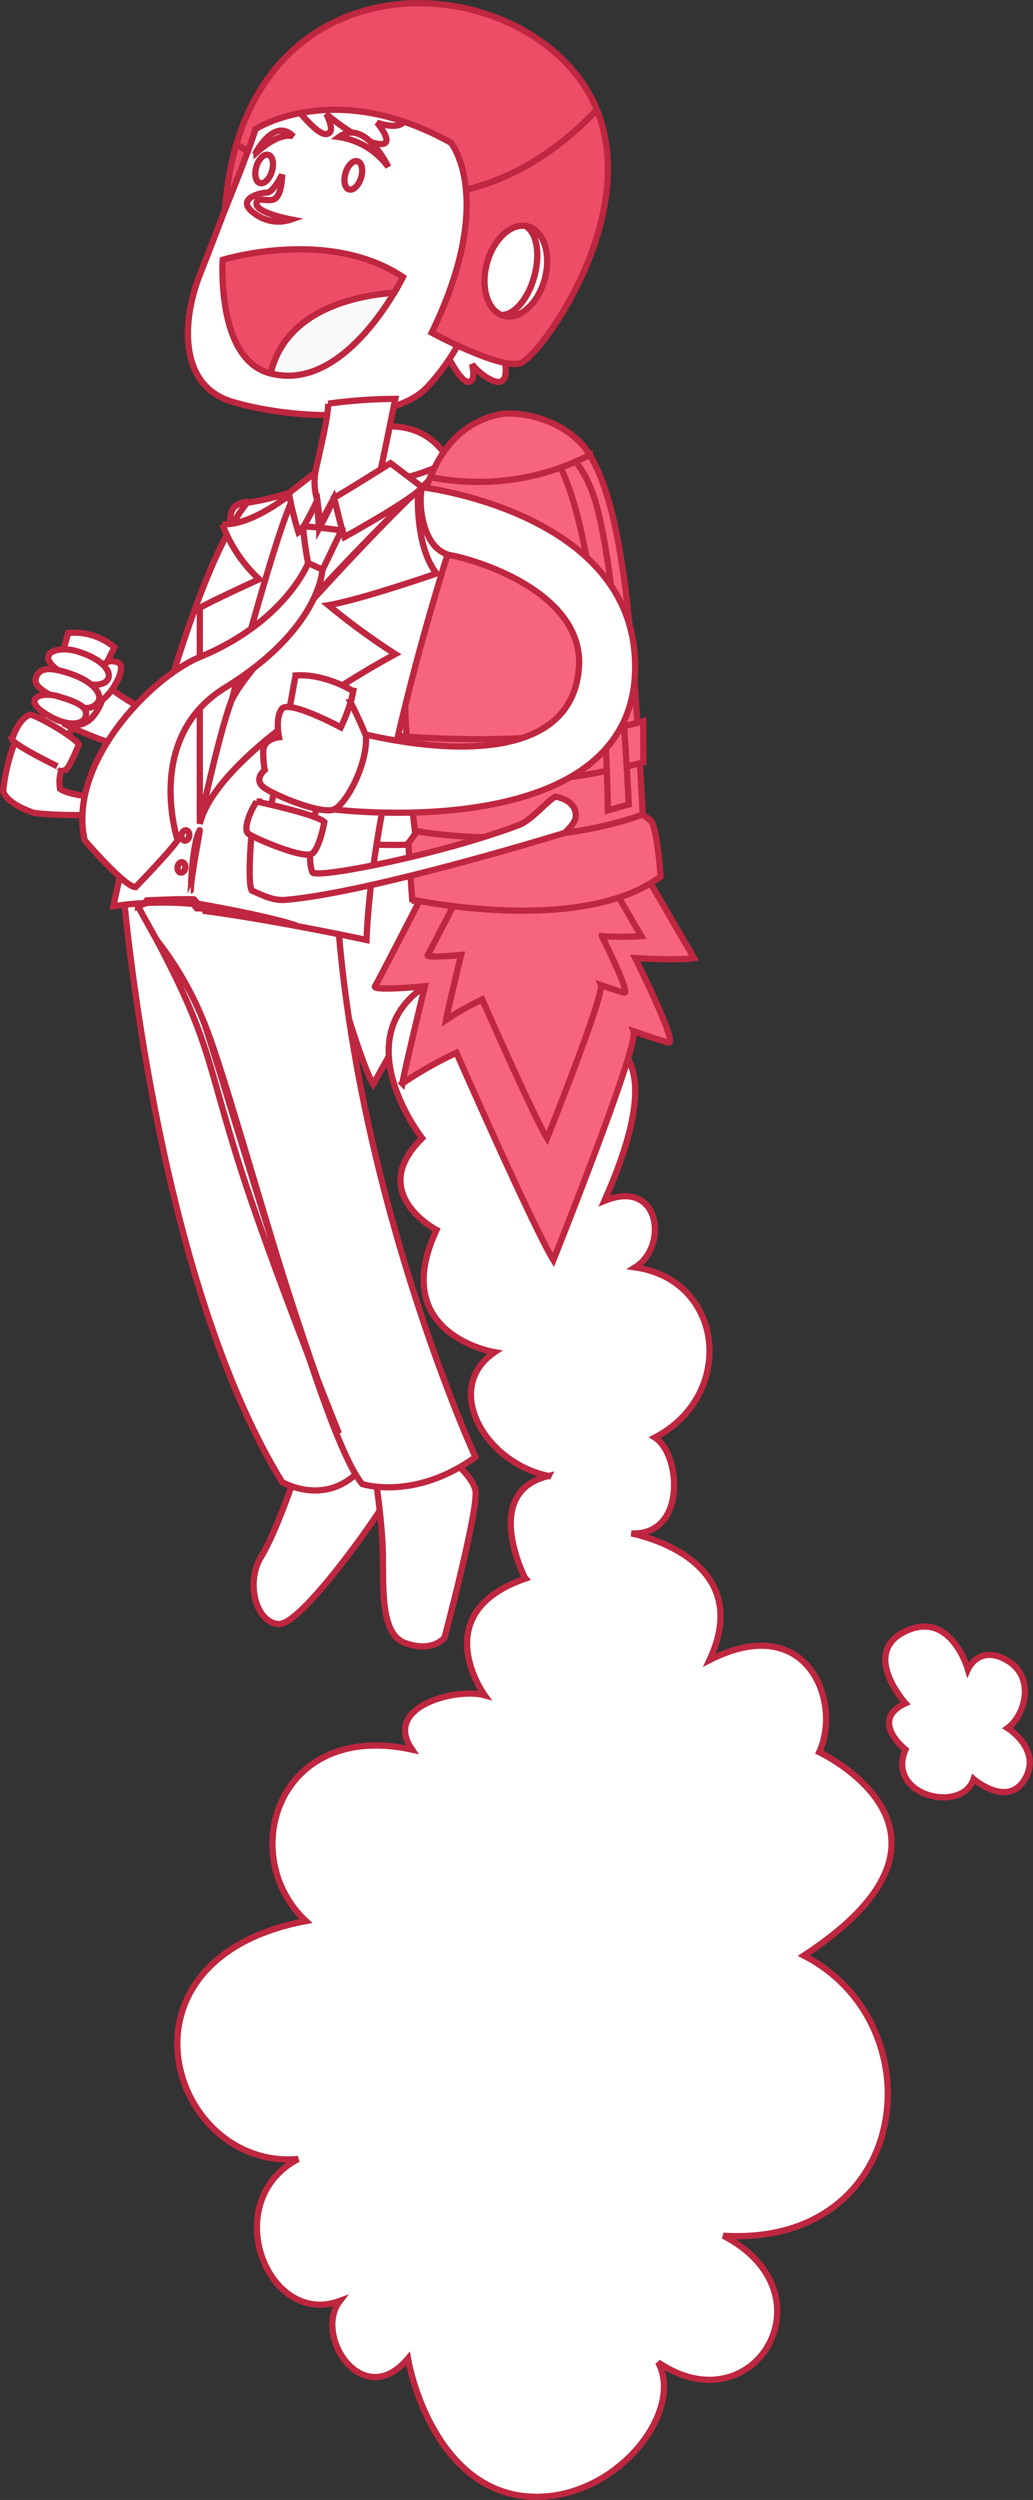 <svg xmlns="http://www.w3.org/2000/svg" width="165.192" height="399.561" viewBox="0 0 165.192 399.561">
    <rect x="0" y="0" width="165.192" height="399.561" fill="#333333" stroke="none"/>
    <defs>
        <style>
            .prefix__cls-1{fill:#fff}.prefix__cls-1,.prefix__cls-2,.prefix__cls-3{stroke:#bf263f}.prefix__cls-2{fill:#f7657d}.prefix__cls-3{fill:#ed4d67}
        </style>
    </defs>
    <g id="prefix__Group_676" data-name="Group 676" transform="translate(-513.316 -11.674)">
        <g id="prefix__Group_664" data-name="Group 664" transform="translate(513.819 112.791)">
            <path id="prefix__Path_363" d="M516.241 222a29.494 29.494 0 00-2.422 9.126s.245 1.9 4.942 3.484c5.361.72 15.4.114 15.4.114v-2.311s-9.05-.055-11.235-1.644a6.455 6.455 0 01.879-4.5z" class="prefix__cls-1" data-name="Path 363" transform="translate(-513.819 -205.806)"/>
            <path id="prefix__Path_364" d="M524.233 207.7s4.324-13.312 4.593-14.744a10.024 10.024 0 017.407 2.3s-6.343 12.722-7.71 14.511a15.5 15.5 0 00-4.29-2.067z" class="prefix__cls-1" data-name="Path 364" transform="translate(-518.436 -192.912)"/>
            <path id="prefix__Path_365" d="M516.4 220.411s.818-3.028 2.76-3.943c.567-.267 7.036 3.4 7.914 4.729 0 0-1.553 3.967-2.191 4.124.002.001-8.072-3.855-8.483-4.91z" class="prefix__cls-1" data-name="Path 365" transform="translate(-514.964 -203.349)"/>
        </g>
        <g id="prefix__Group_665" data-name="Group 665" transform="translate(556.264 79.804)">
            <path id="prefix__Path_366" d="M595.2 249.217s-4.752 9.25-5.114 9.83 5.659 0 5.659 0-2.273 9.286-2.555 11.027a42.942 42.942 0 016.137-3.483s5.16 18.9 7.481 22.675c0 0 13.218-23.384 12.623-25.125 0 0 2.793 1 3.954 1.289s-3.773-9.576-3.773-9.576a49.294 49.294 0 006.674 0l-4.861-8.379s-21.331.908-26.225 1.742z" class="prefix__cls-1" data-name="Path 366" transform="translate(-590.067 -184.114)"/>
            <path id="prefix__Path_367" d="M624.961 139.223c-2.752-4.607-6.706-6.187-12.635-5.358-4.128.577-6.947 3.753-8.838 8.342a32.831 32.831 0 0021.473-2.984z" class="prefix__cls-1" data-name="Path 367" transform="translate(-596.017 -133.654)"/>
            <path id="prefix__Path_368" d="M622.169 143.658a32.831 32.831 0 01-21.473 2.984c-6.647 16.132-1.8 49.772-1.8 49.772 21.309 3.1 30.479-3.1 30.479-3.1-1.424-26.483-2.705-42.121-7.206-49.656z" class="prefix__cls-1" data-name="Path 368" transform="translate(-593.225 -138.089)"/>
            <path id="prefix__Path_369" d="M599.327 232.894l-1.162 1.572s.452 6.952.517 7.6c0 0 22.73 4.908 33.449-3.1 0 0-.425-6.882-1.421-7.62l-.995-.738s-12.178 4.998-30.388 2.286z" class="prefix__cls-1" data-name="Path 369" transform="translate(-593.657 -176.636)"/>
            <path id="prefix__Path_370" d="M597.89 215.81s13.3 2.609 31.8-2.213l-.01-5.535s-10.81 3.469-31.794 2.091z" class="prefix__cls-1" data-name="Path 370" transform="translate(-593.535 -166.641)"/>
        </g>
        <path id="prefix__Path_371" d="M623.222 371.494c-10.224-2.1-17.044-14.053-8.624-19.777 0 0-17.151-2.776-9.291-19.54 0 0-11.264-5.889-2.3-14.663 0 0-12.325-15.7.441-24.286 0 0 4.845-7.412 14.12 10.58 0 0 31.328-13.911 14.59 23.716 9-3.68 10.223 7.36 4.907 10.632 14.312 2.044 16.136 20.445 3.161 27.192 4.2 2.658 5.1 15.741-3.775 15.332 0 0 20.241 3.682 12.512 20.242 15.7-7.974 21.223 6.747 17.542 14.721 0 0 27.6 12.88-2.453 32.508 21.468 11.04 17.174 46.615-12.88 44.775 17.787 9.2 4.906 30.668-10.427 20.241 4.294 7.973-6.83 22.08-20.282 21.467s-18.617-15.947-19.715-22.08c-7.232 8.587-15.173-3.68-10.9-9.2-11.67 4.294-19.456-15.947-6.669-22.694-20.334 1.84-31.173-31.895 1.234-38.028-11.141-10.427-4.575-32.1 16.983-27.4-4.816-6.949 7.173-9.918 11.6-8.691 0 0-9.507-13.116 6.505-18.64-.001-.001-7.188-13.838 3.721-16.407z" class="prefix__cls-1" data-name="Path 371" transform="translate(-22.185 -123.923)"/>
        <g id="prefix__Group_666" data-name="Group 666" transform="translate(573.267 81.128)">
            <path id="prefix__Path_372" d="M627.84 267.595s-6.7 13.034-7.207 13.852 7.974 0 7.974 0-3.2 13.085-3.6 15.538a60.516 60.516 0 018.648-4.906s12.228 27.805 15.5 33.121c0 0 13.668-34.12 12.829-36.573 0 0 3.936 1.408 5.572 1.817s-5.316-13.494-5.316-13.494 6.952.409 9.405 0l-6.849-11.808s-30.055 1.277-36.956 2.453z" class="prefix__cls-2" data-name="Path 372" transform="translate(-620.611 -193.27)"/>
            <path id="prefix__Path_373" d="M640.605 267.486s-4.482 8.724-4.824 9.272 5.337 0 5.337 0-2.144 8.759-2.41 10.4a40.489 40.489 0 015.789-3.284s8.185 18.612 10.375 22.17c0 0 9.149-22.839 8.587-24.481 0 0 2.635.942 3.73 1.216s-3.558-9.033-3.558-9.033a46.442 46.442 0 006.3 0l-4.585-7.9s-20.122.854-24.741 1.64z" class="prefix__cls-2" data-name="Path 373" transform="translate(-627.33 -193.582)"/>
            <path id="prefix__Path_374" d="M658.727 141.879a38.979 38.979 0 01-25.5 3.544c-7.892 19.153-2.139 59.093-2.139 59.093 25.3 3.68 36.188-3.68 36.188-3.68-1.685-31.444-3.206-50.011-8.549-58.957z" class="prefix__cls-2" data-name="Path 374" transform="translate(-624.361 -138.625)"/>
            <path id="prefix__Path_375" d="M631.606 247.828l-1.38 1.867s.537 8.254.613 9.021c0 0 26.987 5.827 39.715-3.68 0 0-.505-8.171-1.687-9.047l-1.181-.876s-14.459 5.935-36.08 2.715z" class="prefix__cls-2" data-name="Path 375" transform="translate(-624.874 -184.391)"/>
            <path id="prefix__Path_376" d="M629.9 227.545s15.795 3.1 37.761-2.628l-.012-6.572s-12.835 4.118-37.75 2.483z" class="prefix__cls-2" data-name="Path 376" transform="translate(-624.729 -172.524)"/>
            <path id="prefix__Path_377" d="M663.817 136.034s8.036-.354 11.279 10.9c3.233 11.22 4.765 38.589 5.275 48.217l-3.35.947s-.564-59.213-13.204-60.064z" class="prefix__cls-2" data-name="Path 377" transform="translate(-639.766 -136.033)"/>
        </g>
        <path id="prefix__Path_378" d="M662.042 136.616c-3.267-5.47-11.194-7.337-15-6.361-4.794 1.229-8.248 4.456-10.493 9.9a38.979 38.979 0 0025.493-3.539z" class="prefix__cls-2" data-name="Path 378" transform="translate(-54.409 -52.234)"/>
        <g id="prefix__Group_668" data-name="Group 668" transform="translate(518.822 91.9)">
            <path id="prefix__Path_379" d="M560.421 155.441c3.233-.752 11.667 5.914 5.992 30.572-4.617 20.06-34.326 5.037-34.326 5.037s5.258-5.618 3.5-8.893c0 0 14.617 15.1 24.077 4.037 1.628-1.9 3.214-11.945 1.152-18.694-2.275-7.458-4.198-11.175-.395-12.059z" class="prefix__cls-1" data-name="Path 379" transform="translate(-526.92 -155.385)"/>
            <g id="prefix__Group_667" data-name="Group 667" transform="translate(0 23.56)">
                <path id="prefix__Path_380" d="M531.89 214.964s.06.039.169.094c.762.382 3.931 1.526 5.871-4.659-.001.001-7.757-.388-6.04 4.565z" class="prefix__cls-1" data-name="Path 380" transform="translate(-526.723 -203.331)"/>
                <path id="prefix__Path_381" d="M542.927 201.286c-1.222-.411-2.51-.438-4.044 3.2s-.434 3.888 1.4 2.886 4.261-5.542 2.644-6.086z" class="prefix__cls-1" data-name="Path 381" transform="translate(-529.611 -199.212)"/>
                <path id="prefix__Path_382" d="M531.344 198.009c-3.537-1.061-7.747.752-1.039 4.211s9.136-1.781 1.039-4.211z" class="prefix__cls-1" data-name="Path 382" transform="translate(-524.555 -197.707)"/>
                <path id="prefix__Path_383" d="M527.971 203.879c-2.08-.624-4.107-.951-4.75.751-.482 1.273.6 2.067 3.663 3.65 3.268 1.686 5.348 1.73 6.228.348.762-1.199-.622-3.393-5.141-4.749z" class="prefix__cls-1" data-name="Path 383" transform="translate(-522.941 -200.22)"/>
                <path id="prefix__Path_384" d="M526.559 210.978c-2.891-.867-6.331.613-.849 3.441 2.7 1.393 4.713.99 5.161.081.822-1.666-.955-2.515-4.312-3.522z" class="prefix__cls-1" data-name="Path 384" transform="translate(-522.806 -203.481)"/>
            </g>
        </g>
        <g id="prefix__Group_671" data-name="Group 671" transform="translate(543.369 12.185)">
            <path id="prefix__Path_385" d="M649.955 110.175s1.188 3.833 0 4.753-4.255-1.643-4.869-2.661c0 0 .767 2.9-.613 2.857s-3.68-4.949-3.68-4.949 2.99-5.213 9.162 0z" class="prefix__cls-1" data-name="Path 385" transform="translate(-599.661 -54.599)"/>
            <path id="prefix__Path_386" d="M579.208 37.039s-7.973 21.161-10.427 27.294-3.987 17.481 5.214 20.241 25.664 3.68 31.281-2.453 6.747-11.347 6.747-11.347 9.2-21.774 3.067-30.361-31.282-12.574-35.882-3.374z" class="prefix__cls-1" data-name="Path 386" transform="translate(-566.903 -20.871)"/>
            <path id="prefix__Path_387" d="M589.491 61.428s-1.431 2.862-2.454 2.862-5.111 1.022-2.044 3.271a6.285 6.285 0 005.929 1.023s-5.389-1-5.52-2.454 2.045-.075 3.067-.957 1.022-3.745 1.022-3.745z" class="prefix__cls-1" data-name="Path 387" transform="translate(-574.426 -34.016)"/>
            <ellipse id="prefix__Ellipse_8" cx="2.351" cy="1.297" class="prefix__cls-1" data-name="Ellipse 8" rx="2.351" ry="1.297" transform="rotate(-73.258 32.03 -1.798)"/>
            <ellipse id="prefix__Ellipse_9" cx="2.351" cy="1.297" class="prefix__cls-1" data-name="Ellipse 9" rx="2.351" ry="1.297" transform="rotate(-73.258 24.213 7.28)"/>
            <path id="prefix__Path_388" d="M596.536 39.51s3.936 5.366 5.623 5.213 0-3.22 0-3.22 4.753 4.141 8.127 4.754 0-3.373 0-3.373 2.913 1.137 4.14.032-11.399-6.934-17.89-3.406z" class="prefix__cls-1" data-name="Path 388" transform="translate(-580.04 -23.802)"/>
            <g id="prefix__Group_669" data-name="Group 669" transform="translate(5.516 39.334)">
                <path id="prefix__Path_389" d="M576.853 84.519s-1.052 15.64 7.36 18.094c.1.03.206.046.31.073 2.471-10.554 14.5-12.528 19.756-12.883.906-1.508 1.4-2.524 1.4-2.524-11.958-7.979-28.826-2.76-28.826-2.76z" class="prefix__cls-3" data-name="Path 389" transform="translate(-576.811 -82.844)"/>
                <path id="prefix__Path_390" d="M590.665 108.227c9.3 2.436 16.775-7.918 19.756-12.883-5.255.356-17.285 2.329-19.756 12.883z" data-name="Path 390" transform="translate(-582.953 -88.386)" style="fill:#f9f9f9;stroke:#bf263f"/>
            </g>
            <g id="prefix__Group_670" data-name="Group 670" transform="translate(5.939)">
                <path id="prefix__Path_391" d="M577.571 63.109s2.206-5.411 3.659-9.337q-.976-.544-1.846-1.068a49.112 49.112 0 00-1.813 10.405z" class="prefix__cls-3" data-name="Path 391" transform="translate(-577.571 -30.148)"/>
                <path id="prefix__Path_392" d="M638.468 29.2a22.628 22.628 0 00-3.405-5.755C622.069 7.41 589.2 6.275 580.828 34.741q.868.521 1.846 1.068c.557-1.5 1-2.79 1.174-3.469 0 0 12.574-8.281 31.281 2.147 0 0 1.933 2.348 2.412 7.526 6.965-1.707 14.126-5.583 20.927-12.813z" class="prefix__cls-3" data-name="Path 392" transform="translate(-579.015 -12.185)"/>
                <path id="prefix__Path_393" d="M642.416 55.563c.454 4.915-.4 12.38-5.479 22.835 0 0 10.734 5.827 14.107 4.907 3.027-.826 19.381-23.13 12.3-40.553-6.803 7.229-13.963 11.105-20.928 12.811z" class="prefix__cls-3" data-name="Path 393" transform="translate(-603.889 -25.736)"/>
            </g>
            <path id="prefix__Path_394" d="M661.135 76.2a3.12 3.12 0 00-.465-.087c1.824.871 2.5 4.323 1.506 8.033s-3.318 6.355-5.333 6.192a3.123 3.123 0 00.446.158c2.554.687 5.484-1.956 6.547-5.9s-.147-7.714-2.701-8.396z" class="prefix__cls-1" data-name="Path 394" transform="translate(-606.776 -40.524)"/>
            <path id="prefix__Path_395" d="M660.074 84.125c1-3.71.318-7.162-1.506-8.033-2.435-.275-5.083 2.282-6.081 5.991s.01 7.25 2.255 8.234c2.013.163 4.334-2.483 5.332-6.192z" class="prefix__cls-1" data-name="Path 395" transform="translate(-604.674 -40.508)"/>
            <path id="prefix__Path_396" d="M610.28 50.049a11.914 11.914 0 017.888 4.771s-3.713-7.837-7.888-4.771z" class="prefix__cls-1" data-name="Path 396" transform="translate(-586.133 -28.656)"/>
            <path id="prefix__Path_397" d="M592.354 49.7s-1.945-1.029-6.1 2.742c-.001-.004 3.016-5.91 6.1-2.742z" class="prefix__cls-1" data-name="Path 397" transform="translate(-575.481 -28.401)"/>
        </g>
        <g id="prefix__Group_672" data-name="Group 672" transform="translate(532.98 153.477)">
            <path id="prefix__Path_398" d="M592.476 433.108s-3.067 9.2-5.52 13.187-.92 10.427 2.76 10.734 15.952-17.382 17.174-19.627-5.812-6.141-5.812-6.141-6.455.62-8.602 1.847z" class="prefix__cls-1" data-name="Path 398" transform="translate(-564.875 -339.264)"/>
            <path id="prefix__Path_399" d="M620.134 429.312s1.174 7.059 1.481 12.886-.745 14.416 3.7 15.949 6.225-.92 6.225-.92 5.489-20.622 4.938-23.5-6.225-6.863-6.225-6.863z" class="prefix__cls-1" data-name="Path 399" transform="translate(-580.113 -337.316)"/>
            <path id="prefix__Path_400" d="M548.24 266s4.906 61.642 25.454 95.07c0 0 8.893 5.213 14.567-4.907 0 0-6.8-14.107-13.136-37.721a412.112 412.112 0 01-9.865-49.068z" class="prefix__cls-1" data-name="Path 400" transform="translate(-548.24 -266)"/>
            <path id="prefix__Path_401" d="M552.56 270.536s6.212 11.364 9.877 17.191 18.826 66.549 25.967 75.136c0 0 8.243 2.76 18.119-4.294 0 0-17.963-39.114-21.831-83.5-.001.001-22.981-8.843-32.132-4.533z" class="prefix__cls-1" data-name="Path 401" transform="translate(-550.155 -267.486)"/>
            <path id="prefix__Path_402" d="M557.926 281.15a53.274 53.274 0 017.548 13.14c2.382 6.7 16.533 55.313 21.6 65.749 0 0-11.273-27.973-16.264-44.049s-4.535-19.097-12.884-34.84z" class="prefix__cls-1" data-name="Path 402" transform="translate(-552.534 -272.716)"/>
        </g>
        <path id="prefix__Path_403" d="M770.461 497.933s-5.9-4.678 0-7.4c0 0-7.26-8.057 0-11.516s9.983 6.071 9.983 6.071 1.815-4.084 6.353-1.362 2.723 8.818 0 10.762c0 0 5.528 3.462 2.764 8.148s-8.209 0-8.209 0c-1.815 5.593-14.067 2.698-10.891-4.703z" class="prefix__cls-1" data-name="Path 403" transform="translate(-112.346 -206.624)"/>
        <g id="prefix__Group_673" data-name="Group 673" transform="translate(526.476 75.427)">
            <path id="prefix__Path_404" d="M592.857 150.308s6.142 1.312 8.749 2.956c0 0-14.567 42.228-15.64 69.88 0 0-13.872-3.013-25.782-4.626-.084-.6-.217-.946-.884-1.028a53.23 53.23 0 00-13.817.259s10.634-51.085 21.371-64.485a45.183 45.183 0 005.849-1.3c2.989-.889 20.154-1.656 20.154-1.656z" class="prefix__cls-1" data-name="Path 404" transform="translate(-540.513 -136.661)"/>
            <path id="prefix__Path_405" d="M585.5 152.139s-6.559 5.631-11.577 5.373a22.887 22.887 0 005.877 8.788s-8.4 3.833-9.492 4.6v34.47s5.042-16.784 5.454-20.5 8.579-28.992 9.738-32.731z" class="prefix__cls-1" data-name="Path 405" transform="translate(-551.517 -137.473)"/>
            <path id="prefix__Path_406" d="M615.861 125.793s-2.913 14.567-3.373 15.794c-9.106 9.2-10.325 4.3-9.835 0-.745-.92 2.474-11.5 2.474-15.027a80.594 80.594 0 0110.734-.767z" class="prefix__cls-1" data-name="Path 406" transform="translate(-565.809 -125.793)"/>
            <path id="prefix__Path_407" d="M569.137 249.641c.149-.262-1.325 6.941-1.44 9.643.003 0 .214-7.484 1.44-9.643z" class="prefix__cls-1" data-name="Path 407" transform="translate(-550.362 -180.695)"/>
            <ellipse id="prefix__Ellipse_10" cx=".841" cy=".624" class="prefix__cls-1" data-name="Ellipse 10" rx=".841" ry=".624" transform="rotate(-80.857 49.25 26.02)"/>
            <ellipse id="prefix__Ellipse_11" cx=".841" cy=".624" class="prefix__cls-1" data-name="Ellipse 11" rx=".841" ry=".624" transform="rotate(-80.857 51.932 28.943)"/>
            <path id="prefix__Path_408" d="M605.214 152.139s-.578 8.795 2.949 13.242c0 0-12.155 4.212-17.3 5.06a109.082 109.082 0 0010.71 7.82s-28.2 15-31.266 27.11c0 0 3.176-14.874 5.115-19.781s26.306-30.649 29.792-33.451z" class="prefix__cls-1" data-name="Path 408" transform="translate(-551.517 -137.473)"/>
            <path id="prefix__Path_409" d="M598.029 154.249c-.466.343-1.064.851-1.683 1.414l-.489-1.511-1.505 3.118c-.332.343-.49.852-.747 1.148l-.441-3.883-.672.726a5.87 5.87 0 00-.169-.686c-2.331.2-3.343.386-3.343.386-2.862 6.329-9.488 31.514-9.488 31.514 4.808-9.2 28.443-32.323 28.443-32.323-4.001-.045-7.274.004-9.906.097z" class="prefix__cls-1" data-name="Path 409" transform="translate(-555.591 -138.358)"/>
            <path id="prefix__Path_410" d="M617.909 144.248s-7.79 4.9-9.02 5.521c0 0 1.194 5.06 1.657 6.287 0 0 11.35-6.287 12.423-7.974z" class="prefix__cls-1" data-name="Path 410" transform="translate(-568.623 -133.975)"/>
            <path id="prefix__Path_411" d="M600.121 146.917a9.942 9.942 0 00.313 4.418s-1.934 4.37-3.008 5.137a52.873 52.873 0 01-1.534-6.26z" class="prefix__cls-1" data-name="Path 411" transform="translate(-562.861 -135.158)"/>
            <path id="prefix__Path_412" d="M606.092 163.065s-5.966-.811-6.136-.547a56.573 56.573 0 00.825 5.856s2.084 1.333 2.351.849 2.96-6.158 2.96-6.158z" class="prefix__cls-1" data-name="Path 412" transform="translate(-564.654 -142.051)"/>
            <path id="prefix__Path_413" d="M572.68 172.921s-3.649 9.384-17.3 15.013c-7.9 3.258-21.21 17.02-18.449 29.288 0 0 6.287 7.36 8.127 7.513 0 0 5.52-5.674 6.747-7.513 0 0-5.453-16.366 7.588-24.381 15.291-9.4 15.563-18.877 15.563-18.877z" class="prefix__cls-1" data-name="Path 413" transform="translate(-536.556 -146.686)"/>
            <path id="prefix__Path_414" d="M606.744 154.165s-1.922 3.576-2.257 4.217c0 0-.284-3.055-.436-3.834 0 0 .153 3.728.327 4.467a48.936 48.936 0 002.366-4.85z" class="prefix__cls-1" data-name="Path 414" transform="translate(-566.479 -138.371)"/>
            <path id="prefix__Path_415" d="M555.055 269.608c-.287.037 6.476-.312 7.583-.143l.574.681s11.04 1.878 15.837 3.51c0 0-9.129-2.567-15.992-2.765l-.681-.878a51.709 51.709 0 00-7.321-.405z" class="prefix__cls-1" data-name="Path 415" transform="translate(-544.753 -189.466)"/>
        </g>
        <g id="prefix__Group_675" data-name="Group 675" transform="translate(552.72 89.553)">
            <path id="prefix__Path_416" d="M622.956 151.167s32.459 3.823 34.013 26.859c2.086 30.932-48.079 24.634-48.079 24.634s5.341-9.358 2.494-12.629c0 0 34.637 10.061 36.631-9.641 1.227-12.118-15.832-17.491-20.457-18.354s-5.27-8.457-4.602-10.869z" class="prefix__cls-1" data-name="Path 416" transform="translate(-594.867 -151.167)"/>
            <g id="prefix__Group_674" data-name="Group 674" transform="translate(0 30.047)">
                <path id="prefix__Path_417" d="M594.718 246.2c-.954 4.269 0 5.941 0 5.941 1.3.876 20.67-2.979 32.942-7.6 2.058-.774 4.431-3.765 5.869-4.555 0 0 2.888.389 3.233 2.576.123.778.006 1.593-1.784 3.235 0 0-30.933 9.543-44.63 10.694-2.173.182-4.156-1.017-5.37-1.485-.8-1.475.07-10.35.07-10.35s7.184.357 9.67 1.544z" class="prefix__cls-1" data-name="Path 417" transform="translate(-584.119 -220.59)"/>
                <path id="prefix__Path_418" d="M594.41 205.168s-3.676 20.41-4.241 22.225 4.437 2.632 6.026 2.121 7.173-20.145 7.448-21.822c-.001 0-4.429-2.847-9.233-2.524z" class="prefix__cls-1" data-name="Path 418" transform="translate(-586.549 -205.142)"/>
                <path id="prefix__Path_419" d="M585.342 241.393s9.593 2.044 10.82 3.271c0 0-.656 3.865-1.862 5s-9.639-2.546-10.329-3.16.003-3.028 1.371-5.111z" class="prefix__cls-1" data-name="Path 419" transform="translate(-583.701 -221.213)"/>
            </g>
            <path id="prefix__Path_420" d="M604.47 218.316s-.852-2.245-2.467-5.41a28.154 28.154 0 01-1.567 4s-8.389-4.518-9.457-2.911-.419 4.5-.419 4.5-2.537.232-2.522 2.246a15.944 15.944 0 00.235 3s-2.008 1.578.078 2.933 9.074 4.178 11.012 3.35 5.337-7.149 5.107-11.708z" class="prefix__cls-1" data-name="Path 420" transform="translate(-585.343 -178.538)"/>
        </g>
    </g>
</svg>
